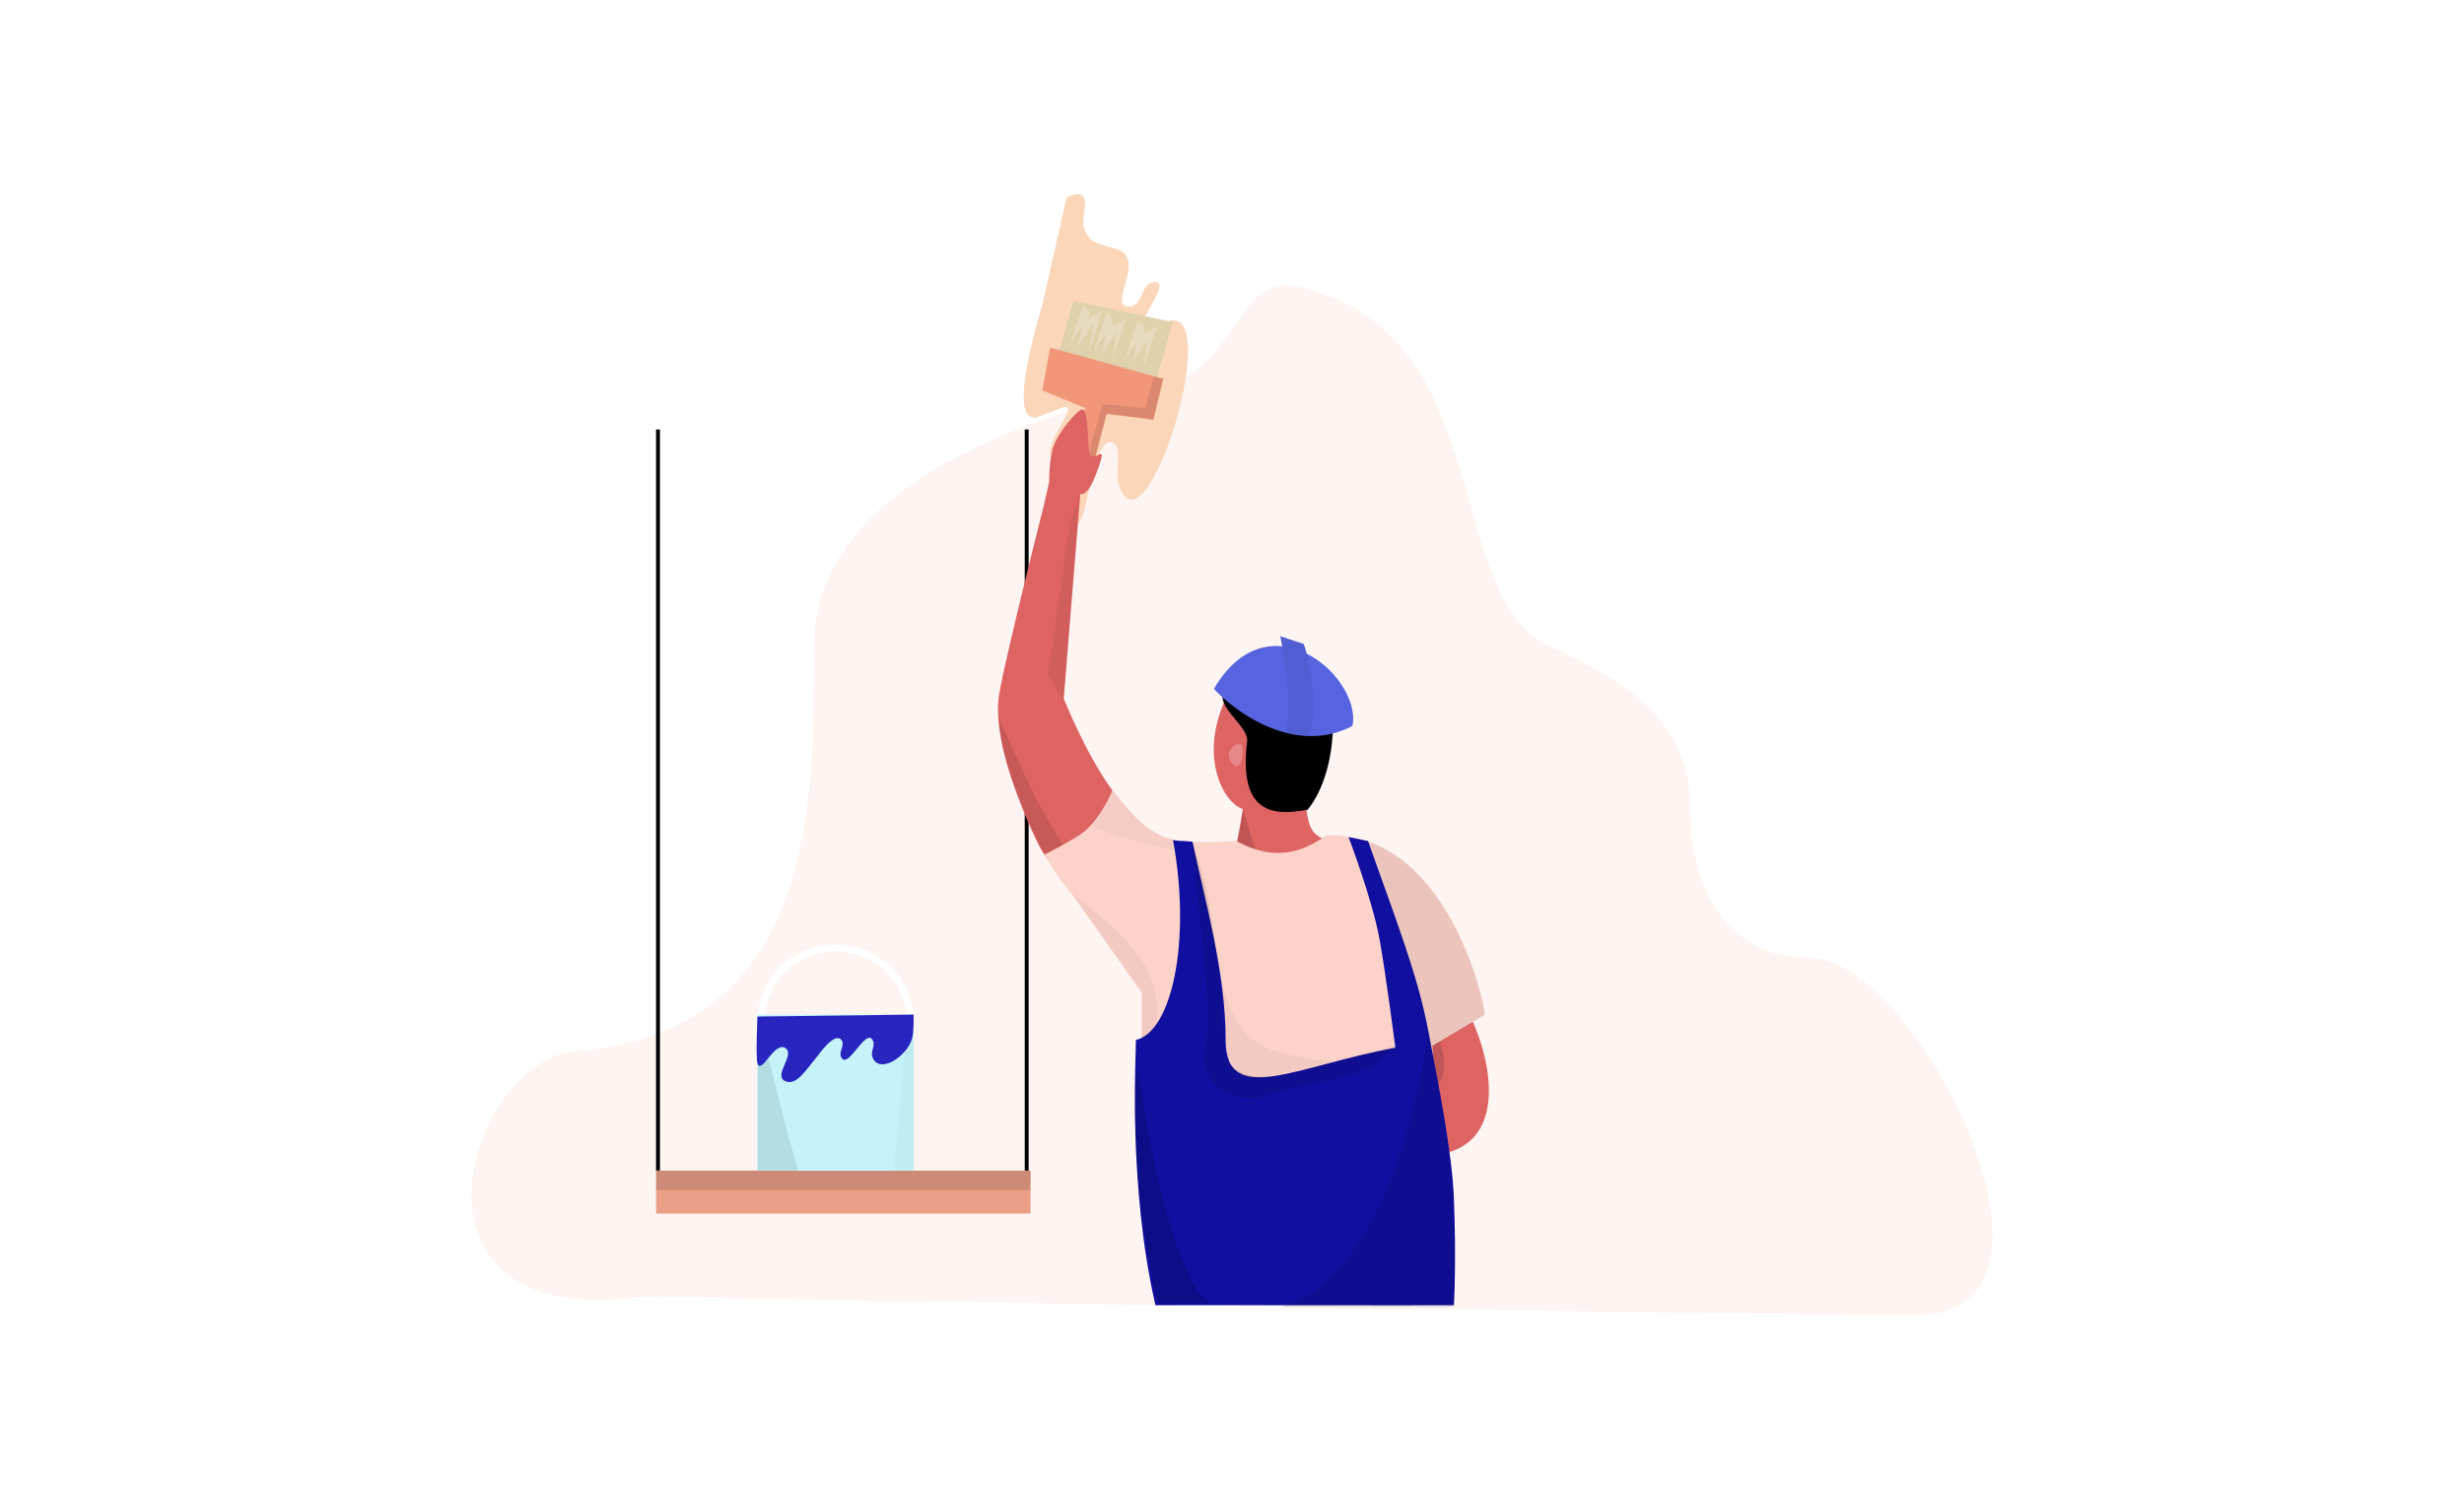 <svg xmlns="http://www.w3.org/2000/svg" width="1155" height="700" fill="none" viewBox="0 0 1155 700">
  <g class="paint_man">
    <path fill="#fff" d="M0 0h1155v700H0z"/>
    <g class="Group 6.1">
      <path fill="#F2B3AA" fill-opacity=".14" d="M898.22 616.476c-84.124 0-544.978-7.587-544.978-7.587-50.292-1.112-43.559-1.527-60.35 0-110.641 10.058-73.121-112.075-22.86-116.128 113.385-9.144 111.556-118.599 111.556-189.921 0-79.552 114.299-110.642 161.848-121.615 38.038-8.778 35.1-53.564 65.836-46.634 93.268 21.031 66.75 145.389 117.042 168.249 32.132 14.605 65.836 33.832 65.836 74.065 0 40.234 17.374 72.237 56.693 72.237 49.377 0 133.501 167.334 49.377 167.334z" class="Vector 4"/>
      <path fill="#FCD6B9" d="M487.607 195.062c-17.784 7.467.651-50.726.651-50.726l11.684-51.653s9.185-5.303 8.638 3.178c-.412 6.397-2.297 10.987 2.557 16.214 3.374 3.632 13.651 3.435 16.552 7.455 5.54 7.678-7.748 24.497 1.715 24.184 6.415-.212 5.316-11.037 11.716-11.527 9.607-.735-13.94 25.217-4.35 24.285 4.123-.401 5.406-3.608 9.185-5.303 28.95-12.991-7.149 107.315-20.626 78.589-3.746-7.985 1.231-19.082-3.168-21.986-7.108-4.693-10.947 19.929-10.947 19.929-3.178 8.638-1.774 14.703-8.023 20.281-11.594 10.351 11.566-50.473-.032-40.125-2.999 2.675-3.451 12.879-9.244 8.738-8.245-5.893 14.028-28.347 4.272-25.6 0 0-8.034 2.998-10.58 4.067z" class="Vector 4_2"/>
      <g class="Group 5">
        <g class="Group 3">
          <path stroke="#000" stroke-width="1.829" d="M481.257 548.807V201.338m-172.82 347.469V201.338" class="Vector 4_3"/>
          <path fill="#EB9F87" d="M307.522 548.807h175.563v20.117H307.522z" class="Rectangle"/>
          <path fill="#000" fill-opacity=".13" d="M307.522 548.807h175.563v9.144H307.522z" class="Rectangle_2"/>
        </g>
        <g class="Group 4">
          <path fill="#fff" d="M428.222 478.398c0-9.458-3.854-18.528-10.713-25.216-6.859-6.688-16.163-10.445-25.863-10.445s-19.004 3.757-25.863 10.445c-6.859 6.688-10.713 15.758-10.713 25.216h3.327c0-8.597 3.503-16.843 9.738-22.923 6.236-6.079 14.693-9.495 23.511-9.495s17.275 3.416 23.511 9.495c6.235 6.08 9.738 14.326 9.738 22.923h3.327z" class="Ellipse"/>
          <path fill="#C5F3F9" d="M355.07 475.654h73.151v73.151H355.07z" class="Rectangle_3"/>
          <path fill="#000" fill-opacity=".09" d="M355.07 475.654l14.631 57.607 4.571 15.545H355.07v-73.152z" class="Rectangle_4"/>
          <path fill="#000" fill-opacity=".03" d="M425.48 475.654h2.744v73.152h-9.144l6.4-73.152z" class="Rectangle_5"/>
          <path fill="#2724BF" d="M355.071 498.514c-.914-2.743 0-21.945 0-21.945l73.151-.915s.344 8.166-.914 11.887c-2.712 8.019-15.089 16.067-18.288 8.23-1.214-2.976 1.576-5.429 0-8.23-3.214-5.713-11.416 13.943-14.63 8.23-1.576-2.801 1.998-5.713 0-8.23-3.203-4.033-10.973 7.315-10.973 7.315-5.486 6.401-10.058 14.631-15.545 11.888-5.486-2.744 5.384-12.74 0-15.545-5.106-2.661-10.98 12.777-12.801 7.315z" class="Vector"/>
        </g>
      </g>
      <g class="painter">
        <g class="Group">
          <path fill="#DFD1AC" d="M503.201 140.984l-7.315 25.603 45.72 12.802 8.229-28.346-46.634-10.059z" class="Vector 3"/>
          <path fill="#fff" fill-opacity=".22" d="M501.375 162.015l6.4-19.202 2.743 2.743v3.657l6.401-3.657-6.401 19.202 1.829-12.801-7.315 10.972 2.743-10.972-6.4 10.058z" class="Vector 4_4"/>
          <path fill="#fff" fill-opacity=".22" d="M512.346 165.674l6.401-19.203 2.743 2.744v3.657l6.401-3.657-6.401 19.202 1.829-12.802-7.315 10.973 2.743-10.973-6.401 10.059z" class="Vector 4.1"/>
          <path fill="#fff" fill-opacity=".22" d="M526.977 169.331l6.4-19.202 2.743 2.743v3.658l6.401-3.658-6.401 19.202 1.829-12.801-7.315 10.973 2.743-10.973-6.4 10.058z" class="Vector 4.2"/>
          <path fill="#F29679" d="M518.747 194.018l-5.486 21.031-3.658 10.973-10.058-2.743 3.658-15.545 5.486-16.459-20.117-8.229 3.658-20.117 26.517 7.315 26.518 7.315-4.572 19.202-21.946-2.743z" class="Vector 3_2"/>
          <path fill="#000" fill-opacity=".09" d="M516.919 189.448l-10.059 35.661h3.658l8.229-31.089 21.946 2.743 4.572-19.202-4.572-.914-3.658 14.63-20.116-1.829z" class="Vector 5"/>
        </g>
        <path fill="#DE6363" fill-rule="evenodd" d="M489.047 237.912s-16.934 66.751-20.591 86.867c-2.66 14.631 3.188 35.61 11.447 55.778 10.11 24.689 11.887 21.946 11.887 21.946 9.144-1.829 30.981-13.716 32.444-28.347-13.532-16.399-25.603-46.634-25.603-46.634l7.789-96.011s3.172 1.829 7.315-9.144c3.955-10.472 2.969-10.002 1.004-9.065-1.182.563-2.717 1.294-3.747-.079-.599-.798-.762-4.173-.947-8.008-.324-6.707-.716-14.82-3.625-13.023-2.446 1.512-9.793 9.795-12.361 16.459-2.454 6.366-2.269 17.374-2.269 17.374l-2.743 11.887zm86.393 87.781c-13.715 27.432-2.905 50.009 7.153 53.667 0 0-.973 5.911-1.523 9.135-.585 3.43-1.522 7.612-1.522 7.612 20.766 12.889 33.157 3.168 40.246-2.395l.003-.001.449-.353c-4.92-2.579-7.203-4.863-8.23-17.373 9.144-7.315 9.754-28.346 9.144-38.404-2.195-46.817-30.784-27.127-45.72-11.888zm96.927 215.797c34.746-3.657 27.431-43.586 16.459-65.836l-19.203 10.973 2.744 54.863z" class="Union" clip-rule="evenodd"/>
        <path fill="#000" fill-opacity=".13" d="M587.16 394.586c-1.352-4.732-4.567-15.225-4.567-15.225l-3.045 16.747 12.18 6.852s-3.25-3.765-4.568-8.374z" class="Vector 2"/>
        <path fill="#fff" fill-opacity=".24" d="M575.979 353.239c-.444 2.844 2.89 7.46 4.957 5.456 1.308-1.267 1.204-3.857 1.204-3.857s.902-3.896-.118-5.404c-1.561-2.312-5.614 1.049-6.043 3.805z" class="Vector 9"/>
        <path fill="#000" fill-opacity=".13" d="M665.376 512.757c15.721-1.655 12.412-19.72 7.447-29.787l-8.688 4.964 1.241 24.823z" class="Vector 2.1"/>
        <path fill="#000" fill-opacity=".06" d="M501.374 246.142l4.572-13.716-7.315 96.012-7.316-11.888 10.059-70.408z" class="Vector 2_2"/>
        <path fill="#000" fill-opacity=".1" d="M485.829 375.073l-17.373-37.49c-.915 11.887 10.973 44.805 21.945 64.007l8.23-4.572-12.802-21.945z" class="Vector 9_2"/>
        <path fill="#000" d="M584.584 347.64c-4.572 37.49 16.459 33.832 28.346 32.003 16.093-19.751 15.515-64.004-.03-69.491-10.972-7.315-35.661.915-39.318 13.716-3.658 8.047 11.894 16.456 11.002 23.772z" class="Vector 2_3"/>
        <g class="Group 2">
          <path fill="#5664E0" fill-rule="evenodd" d="M610.836 344.933c-18.114-1.575-34.259-13.803-41.795-21.985 9.312-15.963 21.043-21.041 31.981-19.939a149.71 149.71 0 00-.892-4.748l10.973 3.657c.459 1.226.927 2.766 1.379 4.515 13.775 6.89 23.786 22.365 21.481 33.888-6.997 3.693-14.105 5.015-20.972 4.747-.57.031-1.317-.023-2.155-.135z" class="Union_2" clip-rule="evenodd"/>
          <path fill="#000" fill-opacity=".06" d="M603.787 327.521c0-4.572-1.524-18.897-3.657-29.26l10.973 3.657c2.194 5.852 4.572 18.898 4.572 27.432 0 8.534-1.829 15.545-1.829 15.545-1.463.731-8.23-.915-10.973-1.829.732-1.463.914-10.973.914-15.545z" class="Vector 3.1"/>
        </g>
        <path fill="#FCD2C9" d="M535.207 465.597l-32.918-46.634s-4.572-4.572-12.802-18.288c0 0 9.751-4.814 16.459-9.144 9.535-6.155 15.545-21.031 15.545-21.031 9.648 11.692 16.967 21.857 32.004 23.774 9.107 1.161 26.053 0 26.053 0 21.213 11.704 34.906 2.134 42.526-2.743 47.549-.732 69.189 55.778 74.066 84.124l-24.689 14.63s2.101 37.042 1.829 60.35c-.28 24.094-3.657 53.949-3.657 53.949l-128.93-4.572-5.486-81.381v-53.034z" class="Vector_2"/>
        <path fill="#000" fill-opacity=".03" d="M512.348 386.044c-2.587 2.587 24.993 10.059 38.404 12.802l-.914-5.486c-8.778 0-23.774-15.545-28.346-22.86-1.829 4.572-7.316 13.716-9.144 15.544z" class="Vector 7"/>
        <path fill="#110FA0" d="M549.859 393.824c8.779 48.28-.936 90.059-17.395 93.717 0 8.23-3.657 68.579 9.144 124.357 0 0 40.527-.075 66.751 0 26.933.078 73.151 0 73.151 0s1.232-20.116 0-50.291c-.877-21.482-7.315-53.949-11.887-77.724-4.572-23.774-10.973-41.147-28.346-89.61l-9.144-1.829s11.199 29.204 14.63 48.463c3.07 17.226 7.315 50.292 7.315 50.292-45.719 8.229-79.552 28.346-79.552-3.658s-9.741-65.22-15.532-92.956c0 0-2.764-.312-4.584-.312-1.821 0-4.551-.449-4.551-.449z" class="Vector 3_3"/>
        <path fill="#000" fill-opacity=".1" d="M565.382 488.457c2.926-12.436-3.658-67.36-7.315-93.268 8.778 13.899 15.545 70.408 15.545 95.097.914 16.459 20.116 14.63 22.859 14.63 2.195 0 39.929-9.753 58.521-14.63.305 2.134-4.937 3.109-10.058 8.23-6.401 6.4-43.568 11.748-50.291 14.63-12.802 5.486-34.64-1.829-29.261-24.689z" class="Vector 8"/>
        <path fill="#000" fill-opacity=".07" d="M696.139 475.654l-25.603 15.545c0-10.241-18.288-69.494-29.261-96.926 31.09 10.059 50.292 54.864 54.864 81.381z" class="Vector 4_5"/>
        <path fill="#000" fill-opacity=".04" d="M540.693 461.94c-5.068-20.35-37.49-42.062-37.49-42.062l32.004 44.805v22.86s5.486-4.877 7.315-7.316c0 0 .415-9.278-1.829-18.287z" class="Vector 5_2"/>
        <path fill="#000" fill-opacity=".04" d="M571.158 450.387a59.06 59.06 0 01-.29-3.078l.29 3.078c.962 8.271 4.836 30.891 18.912 38.984 12.109 6.962 35.661 8.229 35.661 8.229l-35.661 8.23s-6.154-.664-9.144-2.743c-2.522-1.754-5.486-7.315-5.486-7.315l-4.282-45.385z" class="Vector 6"/>
        <path fill="#000" fill-opacity=".15" d="M567.209 610.987c-16.093-10.242-29.26-74.676-33.832-111.556-4.572 32.918 3.048 84.124 9.144 111.556h24.688z" class="Vector 9_3"/>
        <path fill="#000" fill-opacity=".1" d="M600.128 612.812c24.14-6.584 54.864-37.49 69.494-128.929 7.315 45.719 13.716 64.007 11.887 128.929h-81.381z" class="Vector 10"/>
      </g>
    </g>
  </g>
</svg>
